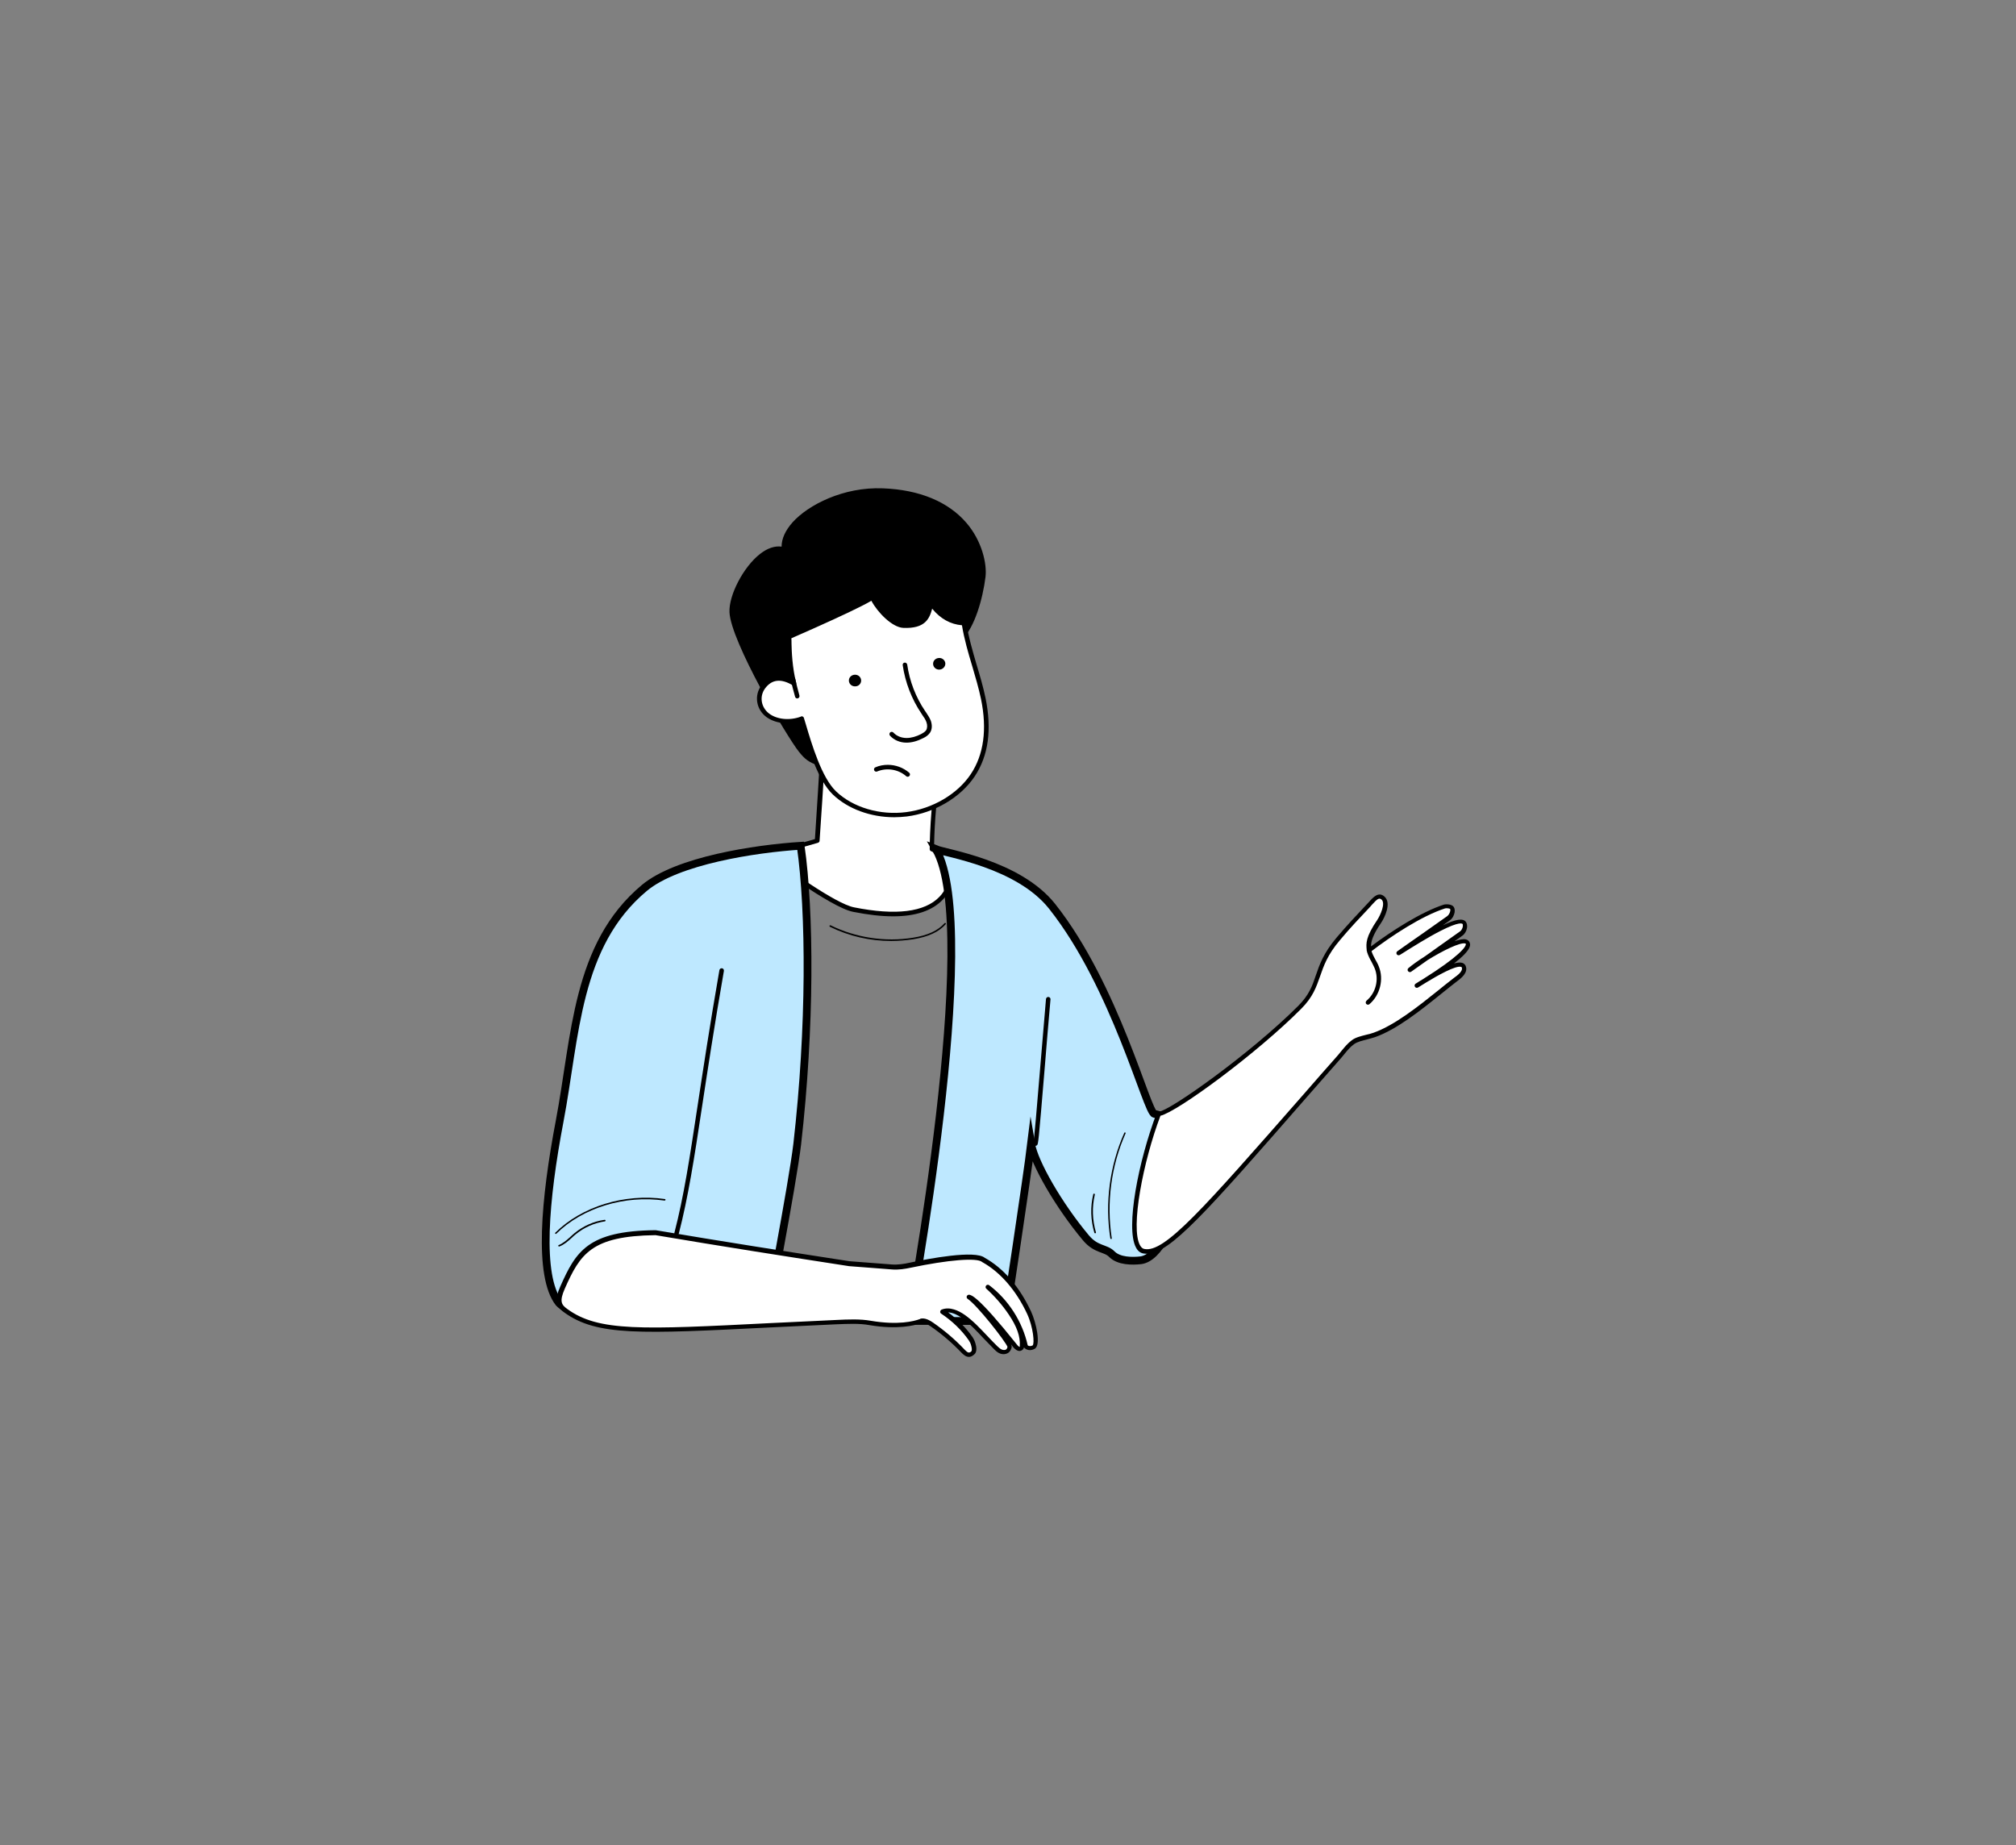 <svg xmlns="http://www.w3.org/2000/svg" xmlns:xlink="http://www.w3.org/1999/xlink" version="1.1" id="Layer_1" x="0px" y="0px" viewBox="0 0 130 119" style="enable-background:new 0 0 130 119;" xml:space="preserve">
    <rect x="0" y="0" width="130" height="119" fill="#808080" stroke="none"/>
    <style type="text/css">
        .st0{fill:#FFFFFF;}
        .st1{fill:#FFFFFF;stroke:#000000;stroke-miterlimit:10;}
        .st2{fill:#FFFFFF;stroke:#000000;stroke-width:0.25;stroke-miterlimit:10;}
        .st3{stroke:#000000;stroke-width:0.25;stroke-miterlimit:10;}
        .st4{fill:#BEE8FF;stroke:#000000;stroke-width:0.25;stroke-miterlimit:10;}
        .st5{fill:#BEE8FF;}
        .st6{opacity:0.129;}
        .st7{fill:#BEE8FF;stroke:#000000;stroke-width:2;stroke-miterlimit:10;}
        .st8{fill:#BEE8FF;stroke:#000000;stroke-width:0.5;stroke-miterlimit:10;}
    </style>
    <g>
        <g>
            <path class="st0" d="M60.59,49.63c-0.5,2.14-0.5,5.12-0.5,5.12l1.26,0.51c0,0,1.19,4.89-6.31,3.39c-1.46-0.29-5.67-3.49-5.67-3.49    l3.33-0.95c0,0,0.32-4.85,0.45-7.25C54.9,47.77,58.49,48.97,60.59,49.63z"/>
            <path d="M57.59,59.09c-0.76,0-1.62-0.1-2.58-0.29c-1.47-0.29-5.56-3.39-5.73-3.52c-0.04-0.03-0.07-0.09-0.06-0.14    c0.01-0.05,0.05-0.1,0.1-0.11l3.23-0.92c0.05-0.71,0.32-4.96,0.44-7.15c0-0.05,0.03-0.09,0.07-0.12c0.04-0.02,0.09-0.03,0.14-0.01    c1.66,0.77,5.04,1.92,7.43,2.66c0.07,0.02,0.12,0.1,0.1,0.17c-0.44,1.88-0.49,4.46-0.5,4.99l1.17,0.47    c0.04,0.02,0.08,0.06,0.09,0.1c0.02,0.07,0.39,1.67-0.7,2.8C60.11,58.73,59.04,59.09,57.59,59.09z M49.69,55.22    c0.9,0.67,4.16,3.05,5.38,3.29c2.7,0.54,4.56,0.31,5.51-0.68c0.86-0.89,0.69-2.15,0.64-2.46l-1.18-0.48    c-0.06-0.02-0.09-0.08-0.09-0.14c0-0.03,0.01-2.9,0.48-5.02c-2.29-0.72-5.44-1.79-7.14-2.55c-0.13,2.44-0.43,6.99-0.44,7.04    c0,0.06-0.05,0.11-0.11,0.13L49.69,55.22z"/>
        </g>
        <g>
            <g>
                <g>
                    <path d="M56.92,31.65c-3.35-0.13-6.62,2.03-6.37,3.79c-1.6-0.47-3.44,2.6-3.37,4.04c0.08,1.85,3.68,7.94,4.45,8.91      c0.36,0.46,0.62,0.66,1.24,0.85c-0.04-0.51,0.45-0.83,0.46-1.35c0.01-0.63-0.84-1.73-0.17-1.71c3.17,0.08,2.77,0.8,8.79-5.07      c0.77-0.75,1.27-2.55,1.44-3.92C63.56,35.87,62.61,31.88,56.92,31.65z"/>
                    <path d="M52.88,49.39c-0.01,0-0.03,0-0.04-0.01c-0.68-0.2-0.95-0.44-1.32-0.9c-0.8-1-4.4-7.13-4.48-9      c-0.05-1.1,0.9-2.92,1.96-3.75c0.48-0.38,0.96-0.54,1.4-0.48c0-0.51,0.24-1.04,0.71-1.57c1.01-1.12,3.27-2.29,5.82-2.19      c2.37,0.09,4.23,0.87,5.4,2.24c0.99,1.16,1.32,2.62,1.22,3.47c-0.18,1.45-0.71,3.25-1.48,4c-5.43,5.28-5.72,5.27-7.99,5.15      c-0.27-0.01-0.57-0.03-0.9-0.04c-0.07,0-0.09,0.01-0.1,0.02c-0.05,0.08,0.09,0.43,0.17,0.65c0.12,0.31,0.25,0.63,0.25,0.9      c0,0.28-0.14,0.52-0.25,0.72c-0.11,0.2-0.22,0.39-0.21,0.61c0,0.05-0.02,0.1-0.05,0.13C52.94,49.38,52.91,49.39,52.88,49.39z       M50.22,35.54c-0.4,0-0.78,0.22-1.05,0.43c-1.07,0.84-1.88,2.6-1.84,3.51c0.08,1.81,3.64,7.84,4.42,8.83      c0.3,0.37,0.52,0.57,0.99,0.74c0.03-0.21,0.13-0.39,0.23-0.57c0.11-0.19,0.21-0.37,0.21-0.58c0-0.21-0.12-0.52-0.22-0.79      c-0.15-0.39-0.28-0.72-0.14-0.92c0.07-0.1,0.19-0.15,0.34-0.14c0.34,0.01,0.64,0.02,0.91,0.04c2.21,0.12,2.44,0.13,7.77-5.06      c0.72-0.7,1.22-2.43,1.4-3.83c0.07-0.57-0.08-1.99-1.15-3.25c-1.13-1.33-2.87-2.04-5.18-2.14c-2.46-0.1-4.63,1.02-5.6,2.09      c-0.47,0.53-0.69,1.06-0.62,1.53c0.01,0.05-0.01,0.1-0.05,0.13c-0.04,0.03-0.09,0.04-0.14,0.03      C50.42,35.55,50.32,35.54,50.22,35.54z"/>
                </g>
            </g>
            <g>
                <g>
                    <path class="st0" d="M62.15,40.17c-0.01-0.04-1.15,0.11-2.12-1.27c-0.19,0.73-0.29,1.49-1.78,1.42      c-0.73-0.03-1.79-1.22-2.06-1.93c0,0,1.59-0.38-5.32,2.65c0.01,0.14,0.02,0.28,0.02,0.41c0.01,0.49,0.04,1.56,0.31,2.6      c-0.91-0.56-1.57-0.35-2,0.24c-0.43,0.58-0.27,1.38,0.29,1.81c0.57,0.43,1.46,0.5,2.2,0.22c0.38,1.25,1.05,3.78,2.1,4.79      c1.12,1.07,2.91,1.6,4.65,1.38c1.74-0.22,3.38-1.19,4.27-2.52c1.01-1.51,1.02-3.31,0.68-4.95      C63.05,43.39,62.39,41.82,62.15,40.17z"/>
                    <path d="M57.66,52.7c-1.51,0-2.98-0.53-3.96-1.47c-0.97-0.93-1.6-3.03-2.02-4.43c-0.03-0.1-0.06-0.19-0.08-0.28      c-0.78,0.24-1.64,0.12-2.19-0.29c-0.65-0.49-0.79-1.38-0.32-2.02c0.47-0.64,1.14-0.79,1.9-0.43c-0.2-0.93-0.22-1.82-0.24-2.28      l0-0.03c0-0.12-0.01-0.25-0.02-0.41c0-0.06,0.03-0.12,0.09-0.14c3.69-1.62,4.87-2.23,5.24-2.46c0,0,0,0,0-0.01      c-0.01-0.04-0.01-0.08,0.01-0.12c0.02-0.04,0.05-0.06,0.1-0.07c0.18-0.04,0.29-0.01,0.33,0.1c0.02,0.06,0.03,0.11-0.06,0.2      c0.35,0.67,1.25,1.6,1.83,1.63c1.29,0.06,1.43-0.52,1.6-1.18l0.03-0.13c0.01-0.06,0.06-0.1,0.12-0.11      c0.06-0.01,0.11,0.01,0.15,0.06c0.52,0.74,1.17,1.14,1.94,1.19c0.07,0,0.19,0.01,0.2,0.13l0,0c0.14,0.92,0.41,1.84,0.67,2.73      c0.21,0.69,0.42,1.41,0.57,2.13c0.42,2.03,0.19,3.73-0.7,5.06c-0.91,1.36-2.59,2.35-4.37,2.58C58.2,52.68,57.93,52.7,57.66,52.7      z M51.7,46.19c0.02,0,0.04,0.01,0.07,0.02c0.04,0.02,0.06,0.05,0.07,0.09c0.04,0.13,0.08,0.27,0.13,0.43      c0.38,1.28,1.02,3.42,1.94,4.3c1.09,1.04,2.83,1.56,4.53,1.34c1.7-0.22,3.3-1.16,4.16-2.45c0.84-1.26,1.06-2.89,0.66-4.84      c-0.15-0.71-0.36-1.42-0.56-2.1c-0.26-0.86-0.52-1.75-0.67-2.66c-0.74-0.06-1.39-0.42-1.92-1.07c-0.17,0.64-0.45,1.3-1.86,1.24      c-0.71-0.03-1.66-0.99-2.06-1.75c-0.15,0.09-0.37,0.21-0.69,0.37c-0.89,0.45-2.39,1.14-4.47,2.05c0.01,0.12,0.01,0.22,0.01,0.32      l0,0.03c0.01,0.5,0.05,1.53,0.3,2.53c0.01,0.06-0.01,0.12-0.05,0.15c-0.05,0.04-0.11,0.04-0.16,0.01      c-0.76-0.46-1.36-0.4-1.8,0.2c-0.37,0.51-0.26,1.21,0.26,1.61c0.51,0.39,1.34,0.47,2.06,0.2C51.66,46.19,51.68,46.19,51.7,46.19      z M62.11,40.31L62.11,40.31L62.11,40.31z M62,40.19L62,40.19C62,40.19,62,40.19,62,40.19L62,40.19z"/>
                </g>
            </g>
            <g>
                <path d="M60.96,42.79c-0.01-0.21-0.19-0.37-0.41-0.36c-0.22,0.01-0.39,0.18-0.38,0.39c0.01,0.21,0.19,0.37,0.41,0.36     C60.79,43.17,60.96,43,60.96,42.79z"/>
            </g>
            <g>
                <path d="M55.53,43.87c-0.01-0.21-0.19-0.37-0.41-0.36c-0.22,0.01-0.39,0.18-0.38,0.39s0.19,0.37,0.41,0.36     C55.37,44.26,55.54,44.08,55.53,43.87z"/>
            </g>
            <g>
                <path d="M57.25,49.32c0.5,0,1,0.18,1.38,0.51c0.06,0.05,0.07,0.15,0.01,0.21c-0.05,0.06-0.15,0.07-0.21,0.01     c-0.5-0.44-1.25-0.56-1.87-0.3c-0.07,0.03-0.16,0-0.19-0.08c-0.03-0.07,0-0.16,0.08-0.19C56.7,49.37,56.98,49.32,57.25,49.32z"/>
            </g>
            <g>
                <path d="M58.46,47.89c0,0-0.01,0-0.01,0c-0.42,0-0.81-0.17-1.06-0.45c-0.05-0.06-0.05-0.15,0.01-0.21     c0.06-0.05,0.15-0.05,0.21,0.01c0.2,0.22,0.51,0.35,0.85,0.35c0.3,0,0.62-0.09,0.95-0.26c0.11-0.06,0.24-0.14,0.31-0.24     c0.08-0.13,0.09-0.33,0.02-0.52c-0.06-0.17-0.16-0.32-0.27-0.47l-0.05-0.08c-0.63-0.93-1.05-2.02-1.21-3.13     c-0.01-0.08,0.04-0.15,0.12-0.16c0.08-0.01,0.15,0.04,0.17,0.12c0.15,1.07,0.55,2.11,1.16,3.01l0.05,0.07     c0.11,0.17,0.23,0.34,0.31,0.54c0.1,0.29,0.09,0.57-0.05,0.78c-0.11,0.16-0.27,0.27-0.42,0.34     C59.16,47.79,58.8,47.89,58.46,47.89z"/>
            </g>
            <g>
                <path d="M51.41,45.04c-0.06,0-0.12-0.04-0.14-0.11c-0.13-0.45-0.18-0.69-0.29-1.12c-0.02-0.08,0.03-0.16,0.11-0.18     c0.08-0.02,0.16,0.03,0.18,0.11c0.1,0.43,0.16,0.67,0.28,1.11c0.02,0.08-0.02,0.16-0.1,0.18C51.44,45.03,51.42,45.04,51.41,45.04     z"/>
            </g>
        </g>
        <g>
            <path class="st8" d="M51.41,73.77c0.86-7.52,0.83-14.96,0.22-19.23c-2.94,0.19-7.96,0.95-10.08,2.72    c-4.41,3.68-4.42,9.56-5.46,15.03c-0.96,5.04-1.4,10-0.05,11.73c0.13,0.17,1.12,0.82,1.33,0.78c0.62-0.11,4.92-4.61,4.92-3.27    c0,2.7-0.34,3.79-0.34,3.79h7.43C49.38,85.32,51.11,76.33,51.41,73.77z"/>
        </g>
        <g>
            <path class="st8" d="M73.56,81.27c2.3-0.28,4.37-8.84,0.88-9.44c-0.48-0.08-2.51-8.24-6.6-13.39c-2.18-2.74-6.83-3.41-7.49-3.68    c3,5.19-1.74,30.42-1.74,30.42l6.21,0.01c0,0,1.41-9.29,1.67-11.43c0.2,1.21,1.77,3.96,3.54,6.07c0.66,0.78,1.25,0.63,1.66,1.04    C72.15,81.34,73.03,81.33,73.56,81.27z"/>
        </g>
        <g>
            <path d="M43.63,79.67c-0.01,0-0.02,0-0.04,0c-0.08-0.02-0.13-0.1-0.1-0.18c0.61-2.35,0.98-4.79,1.49-8.16    c0.35-2.29,0.78-5.15,1.41-8.77c0.01-0.08,0.09-0.13,0.17-0.12c0.08,0.01,0.13,0.09,0.12,0.17c-0.63,3.62-1.06,6.47-1.41,8.76    c-0.51,3.38-0.89,5.82-1.5,8.19C43.75,79.62,43.69,79.67,43.63,79.67z"/>
        </g>
        <g>
            <path d="M66.77,73.89c-0.04,0-0.08-0.02-0.11-0.05c-0.04-0.04-0.05-0.11-0.02-0.16c0.05-0.23,0.24-2.43,0.43-4.76    c0.12-1.45,0.26-3.09,0.38-4.5c0.01-0.08,0.08-0.14,0.16-0.13c0.08,0.01,0.14,0.08,0.13,0.16c-0.13,1.41-0.26,3.05-0.38,4.5    c-0.4,4.82-0.41,4.83-0.49,4.9C66.84,73.88,66.81,73.89,66.77,73.89z M66.68,73.64C66.68,73.64,66.68,73.64,66.68,73.64    C66.68,73.64,66.68,73.64,66.68,73.64z M66.68,73.63C66.68,73.63,66.68,73.64,66.68,73.63C66.68,73.64,66.68,73.63,66.68,73.63z"/>
        </g>
        <g>
            <path d="M35.84,79.57c-0.01,0-0.03,0-0.03-0.01c-0.02-0.02-0.02-0.05,0-0.07c1.7-1.69,4.47-2.54,7.06-2.17    c0.03,0,0.05,0.03,0.04,0.06c0,0.03-0.03,0.04-0.06,0.04c-2.56-0.37-5.3,0.47-6.98,2.14C35.87,79.56,35.85,79.57,35.84,79.57z"/>
        </g>
        <g>
            <path d="M36.05,80.38c-0.02,0-0.04-0.01-0.05-0.03c-0.01-0.02,0-0.05,0.03-0.06c0.29-0.12,0.54-0.34,0.77-0.55    c0.09-0.08,0.17-0.16,0.26-0.23c0.55-0.45,1.22-0.75,1.93-0.85c0.03,0,0.05,0.01,0.06,0.04c0,0.03-0.01,0.05-0.04,0.06    c-0.69,0.1-1.34,0.39-1.88,0.83c-0.09,0.07-0.18,0.15-0.26,0.23c-0.24,0.22-0.49,0.44-0.8,0.56    C36.07,80.38,36.06,80.38,36.05,80.38z"/>
        </g>
        <g>
            <path d="M57.47,60.68c-1.37,0-2.73-0.31-3.96-0.92c-0.02-0.01-0.03-0.04-0.02-0.07c0.01-0.02,0.04-0.03,0.07-0.02    c1.63,0.8,3.52,1.09,5.31,0.8c0.95-0.15,1.62-0.46,2.04-0.94c0.02-0.02,0.05-0.02,0.07,0c0.02,0.02,0.02,0.05,0,0.07    c-0.44,0.5-1.12,0.81-2.1,0.97C58.41,60.64,57.94,60.68,57.47,60.68z"/>
        </g>
        <g>
            <g>
                <path class="st0" d="M83.81,64.97c1.47-1.47,0.85-2.48,2.49-4.42c0.68-0.81,1.34-1.51,1.95-2.15c0.32-0.34,0.6-0.77,0.93-0.49     c0.39,0.33-0.04,1.22-0.23,1.51c-0.75,1.11-0.7,1.47-0.66,1.88c1.29-1,3.3-2.33,4.85-2.83c0.12-0.04,0.42-0.02,0.49,0.08     c0.1,0.14,0.01,0.51-0.22,0.67c-0.93,0.66-2.29,1.61-3.21,2.26c1.67-1.06,3.87-2.41,4.22-1.97c0.11,0.14,0.05,0.51-0.19,0.68     c-1,0.73-2.33,1.63-3.33,2.36c0.86-0.74,3.53-2.3,3.74-1.74c0.21,0.56-2.25,2.11-3.29,2.75c0.84-0.52,2.81-1.76,3.03-1.23     c0.17,0.39-0.42,0.75-0.62,0.91c-1.57,1.22-3.42,2.88-5.13,3.5c-0.41,0.15-1.03,0.21-1.38,0.47c-0.37,0.27-0.57,0.59-0.87,0.93     c-8.43,9.61-11.1,12.87-12.62,12.54c-1.28-0.27-0.33-5.47,0.97-8.86C75.42,71.85,80.7,68.08,83.81,64.97z"/>
                <path d="M73.96,80.85c-0.08,0-0.16-0.01-0.24-0.02c-0.2-0.04-0.36-0.17-0.47-0.39c-0.68-1.26,0.16-5.58,1.34-8.67     c0.02-0.06,0.08-0.1,0.14-0.09c0,0,0,0,0.01,0c0.61,0,5.84-3.68,8.97-6.81l0,0c0.71-0.71,0.91-1.29,1.14-1.97     c0.23-0.68,0.5-1.45,1.34-2.44c0.66-0.78,1.3-1.46,1.95-2.15c0.05-0.05,0.09-0.1,0.14-0.15c0.27-0.3,0.61-0.68,0.99-0.35     c0.49,0.42,0,1.39-0.21,1.7c-0.56,0.82-0.65,1.21-0.65,1.52c1.36-1.02,3.24-2.22,4.68-2.69c0.15-0.05,0.53-0.04,0.65,0.14     c0.06,0.08,0.08,0.21,0.06,0.35c-0.03,0.17-0.12,0.39-0.32,0.53c-0.14,0.1-0.29,0.2-0.44,0.31c0.86-0.41,1.3-0.46,1.48-0.23     c0.07,0.09,0.1,0.22,0.08,0.38c-0.03,0.21-0.14,0.4-0.29,0.51c-0.17,0.12-0.34,0.25-0.52,0.37c0.32-0.11,0.58-0.17,0.75-0.12     c0.14,0.04,0.2,0.13,0.23,0.2c0.05,0.14,0.16,0.44-1.01,1.35c0.22-0.06,0.4-0.08,0.53-0.04c0.1,0.03,0.18,0.1,0.22,0.19     c0.19,0.45-0.31,0.82-0.58,1.02c-0.03,0.02-0.06,0.04-0.08,0.06c-0.3,0.23-0.6,0.48-0.93,0.74c-1.33,1.07-2.84,2.28-4.25,2.78     c-0.15,0.05-0.31,0.09-0.49,0.14c-0.32,0.08-0.65,0.16-0.86,0.31c-0.25,0.18-0.42,0.39-0.61,0.62c-0.08,0.09-0.15,0.19-0.24,0.29     c-0.79,0.9-1.53,1.75-2.23,2.54C77.83,78.12,75.44,80.85,73.96,80.85z M74.83,71.95c-1.12,2.96-1.94,7.22-1.32,8.35     c0.08,0.14,0.17,0.22,0.28,0.24c1.29,0.27,3.73-2.51,10.26-9.96c0.69-0.79,1.43-1.64,2.23-2.54c0.08-0.09,0.16-0.19,0.23-0.28     c0.2-0.24,0.38-0.47,0.66-0.68c0.25-0.19,0.61-0.27,0.96-0.36c0.17-0.04,0.33-0.08,0.46-0.13c1.36-0.49,2.85-1.68,4.16-2.73     c0.32-0.26,0.63-0.51,0.93-0.74c0.02-0.02,0.06-0.04,0.09-0.07c0.21-0.15,0.59-0.43,0.49-0.67c0-0.01-0.01-0.02-0.04-0.03     c-0.34-0.11-1.53,0.56-2.28,1.02c-0.16,0.1-0.33,0.2-0.5,0.31c-0.07,0.04-0.16,0.02-0.2-0.05c-0.04-0.07-0.02-0.16,0.05-0.2     l0.02-0.01c0.15-0.1,0.3-0.19,0.45-0.28c2.3-1.44,2.82-2.11,2.76-2.28c0,0,0-0.01-0.03-0.02c-0.34-0.09-1.48,0.48-2.43,1.07     c-0.37,0.26-0.73,0.52-1.06,0.75c-0.06,0.05-0.15,0.03-0.2-0.03c-0.05-0.06-0.04-0.15,0.02-0.2c0.24-0.2,0.62-0.48,1.05-0.75     c0.21-0.15,0.42-0.29,0.62-0.44c0.57-0.4,1.16-0.82,1.66-1.18c0.11-0.08,0.16-0.21,0.18-0.32c0.01-0.09,0-0.14-0.02-0.16     c-0.02-0.02-0.19-0.18-1.44,0.46c-0.8,0.41-1.76,1.01-2.6,1.54c-0.07,0.04-0.16,0.02-0.2-0.04c-0.04-0.07-0.03-0.15,0.04-0.2     c0.46-0.33,1.04-0.73,1.61-1.13c0.57-0.4,1.14-0.8,1.6-1.13c0.11-0.08,0.18-0.23,0.2-0.34c0.01-0.08,0-0.12-0.01-0.13     c-0.04-0.03-0.25-0.06-0.33-0.03c-1.49,0.48-3.46,1.77-4.81,2.81c-0.04,0.03-0.1,0.04-0.15,0.02c-0.05-0.02-0.08-0.07-0.09-0.12     l0-0.04c-0.04-0.42-0.07-0.82,0.69-1.94c0.19-0.29,0.55-1.07,0.26-1.31c-0.15-0.12-0.27-0.03-0.59,0.32     c-0.05,0.05-0.09,0.11-0.14,0.16c-0.65,0.69-1.29,1.36-1.94,2.14c-0.81,0.95-1.05,1.66-1.29,2.35c-0.24,0.68-0.46,1.33-1.21,2.08     l0,0c0,0,0,0,0,0C81.08,67.9,75.94,71.69,74.83,71.95z"/>
            </g>
            <g>
                <path d="M88.21,64.79c-0.04,0-0.08-0.02-0.11-0.05c-0.05-0.06-0.04-0.15,0.02-0.21c0.6-0.5,0.82-1.38,0.52-2.1     c-0.06-0.14-0.13-0.27-0.2-0.41c-0.11-0.19-0.21-0.39-0.28-0.61c-0.02-0.08,0.02-0.16,0.1-0.18c0.08-0.02,0.16,0.02,0.18,0.1     c0.06,0.19,0.15,0.37,0.25,0.55c0.08,0.14,0.16,0.28,0.22,0.44c0.34,0.83,0.08,1.86-0.61,2.44     C88.27,64.78,88.24,64.79,88.21,64.79z"/>
            </g>
        </g>
        <g>
            <path d="M71.65,79.9c-0.02,0-0.04-0.02-0.05-0.04c-0.36-2.28-0.04-4.7,0.9-6.81c0.01-0.02,0.04-0.04,0.06-0.02    c0.02,0.01,0.04,0.04,0.02,0.06c-0.93,2.09-1.24,4.49-0.89,6.75C71.7,79.88,71.68,79.9,71.65,79.9    C71.65,79.9,71.65,79.9,71.65,79.9z"/>
        </g>
        <g>
            <path d="M70.62,79.53c-0.02,0-0.04-0.01-0.05-0.03c-0.24-0.81-0.27-1.67-0.07-2.49c0.01-0.03,0.03-0.04,0.06-0.04    c0.03,0.01,0.04,0.03,0.04,0.06c-0.19,0.81-0.16,1.65,0.07,2.44c0.01,0.03-0.01,0.05-0.03,0.06    C70.63,79.53,70.62,79.53,70.62,79.53z"/>
        </g>
        <g>
            <path class="st0" d="M42.25,79.49c4.14,0.7,8.32,1.35,12.5,2c0.38,0.02,2.27,0.18,2.74,0.21c0.4,0.03,0.79-0.03,1.18-0.11    c1.35-0.29,4.23-0.8,4.74-0.34c1.26,0.7,2.26,1.96,2.94,3.41c0.38,0.81,0.56,2.06,0.29,2.21c-0.17,0.09-0.39,0.1-0.52-0.07    c-0.33-1.51-1.21-2.89-2.43-3.83c0.56,0.5,1.05,1.08,1.47,1.7c0.42,0.63,0.78,1.36,0.74,2.11c0,0.06-0.01,0.12-0.05,0.17    c-0.1,0.1-0.27-0.01-0.36-0.12c-0.18-0.22-2.48-3.14-3.02-3.2c0.64,0.42,2.67,3.01,2.63,3.23c-0.02,0.1-0.06,0.21-0.15,0.27    c-0.11,0.09-0.28,0.09-0.41,0.03c-0.13-0.05-0.24-0.15-0.35-0.25c-0.69-0.67-1.29-1.45-2.08-2.01c-0.39-0.28-0.9-0.5-1.35-0.32    c0.71,0.47,1.34,1.06,1.82,1.76c0.08,0.11,0.13,0.23,0.17,0.36c0.06,0.19,0.11,0.46-0.06,0.58c-0.27,0.18-0.43,0.02-0.59-0.13    c-0.63-0.66-1.3-1.24-2.03-1.74c-0.23-0.15-0.5-0.31-0.76-0.22c-0.22,0.08-1.29,0.45-3.25,0.11c-0.67-0.12-1.34-0.09-2.22-0.05    c-11.52,0.53-15.03,0.99-17.41-0.74c-0.46-0.34-0.58-0.65-0.2-1.49C37.25,80.77,38,79.53,42.25,79.49z"/>
            <path d="M62.48,87.5c-0.2,0-0.34-0.14-0.45-0.24l-0.01-0.01c-0.65-0.68-1.31-1.24-2.01-1.72c-0.19-0.13-0.43-0.27-0.63-0.2    c-0.39,0.14-1.5,0.43-3.32,0.12c-0.67-0.12-1.37-0.08-2.18-0.05c-1.54,0.07-2.95,0.14-4.2,0.2c-8.38,0.42-11.2,0.56-13.3-0.97    c-0.57-0.41-0.63-0.82-0.25-1.67c1.01-2.28,1.79-3.58,6.12-3.63c0.01,0,0.02,0,0.03,0c4.19,0.71,8.41,1.37,12.49,2    c0.29,0.02,1.33,0.1,2.09,0.16c0.28,0.02,0.51,0.04,0.64,0.05c0.41,0.03,0.83-0.04,1.14-0.11c1.26-0.27,4.23-0.83,4.86-0.32    c1.22,0.68,2.25,1.88,2.99,3.47c0.32,0.69,0.66,2.16,0.23,2.4c-0.25,0.14-0.53,0.1-0.69-0.09c-0.01,0.05-0.04,0.1-0.08,0.14    c-0.06,0.06-0.13,0.09-0.22,0.09c-0.15-0.01-0.28-0.12-0.37-0.22c-0.01-0.02-0.04-0.05-0.08-0.1c-0.03-0.03-0.05-0.07-0.08-0.1    c0.03,0.07,0.04,0.12,0.04,0.16c-0.03,0.16-0.1,0.28-0.2,0.36c-0.15,0.11-0.36,0.14-0.56,0.06c-0.16-0.06-0.28-0.18-0.39-0.29    c-0.23-0.23-0.46-0.47-0.68-0.7c-0.43-0.46-0.87-0.93-1.38-1.3c-0.24-0.17-0.57-0.35-0.89-0.36c0.63,0.46,1.15,0.99,1.57,1.59    c0.08,0.12,0.15,0.26,0.19,0.41c0.04,0.14,0.16,0.55-0.11,0.74C62.67,87.47,62.57,87.5,62.48,87.5z M59.49,85.02    c0.25,0,0.49,0.14,0.68,0.27c0.72,0.5,1.4,1.07,2.05,1.76l0.01,0.01c0.17,0.16,0.24,0.21,0.39,0.1c0.03-0.02,0.09-0.1,0-0.41    c-0.03-0.12-0.09-0.23-0.15-0.32c-0.46-0.66-1.06-1.24-1.78-1.72c-0.05-0.03-0.07-0.08-0.06-0.14c0.01-0.05,0.04-0.1,0.09-0.12    c0.53-0.21,1.1,0.07,1.49,0.34c0.54,0.38,0.99,0.87,1.43,1.33c0.22,0.23,0.44,0.47,0.67,0.69c0.1,0.09,0.19,0.18,0.3,0.22    c0.08,0.03,0.2,0.04,0.27-0.01c0.04-0.03,0.07-0.09,0.09-0.16c-0.12-0.35-1.97-2.71-2.57-3.1c-0.06-0.04-0.08-0.11-0.06-0.17    c0.02-0.06,0.09-0.1,0.15-0.1c0.14,0.02,0.56,0.06,3.04,3.16c0.04,0.05,0.06,0.08,0.08,0.1c0.06,0.07,0.13,0.11,0.15,0.11    c0,0,0,0,0,0c-0.01,0,0-0.01,0-0.07c0.04-0.61-0.19-1.25-0.71-2.02c-0.41-0.61-0.9-1.17-1.45-1.67c-0.06-0.05-0.06-0.14-0.01-0.2    c0.05-0.06,0.14-0.07,0.2-0.02c1.24,0.94,2.14,2.35,2.48,3.87c0.08,0.08,0.22,0.06,0.32,0.01c0.13-0.12,0.04-1.17-0.35-2.02    c-0.7-1.51-1.73-2.7-2.88-3.34c-0.01-0.01-0.02-0.01-0.03-0.02c-0.33-0.29-2.18-0.14-4.61,0.37c-0.33,0.07-0.77,0.15-1.22,0.11    c-0.13-0.01-0.36-0.03-0.64-0.05c-0.72-0.06-1.82-0.14-2.09-0.16c0,0-0.01,0-0.01,0c-4.08-0.63-8.3-1.29-12.49-2    c-4.15,0.05-4.86,1.22-5.85,3.45c-0.36,0.82-0.22,1.04,0.16,1.31c2.01,1.47,4.81,1.33,13.12,0.91c1.25-0.06,2.66-0.13,4.2-0.2    c0.83-0.04,1.55-0.07,2.25,0.05c1.76,0.3,2.8,0.03,3.17-0.11C59.35,85.03,59.42,85.02,59.49,85.02z M64.96,86.86L64.96,86.86    L64.96,86.86z"/>
        </g>
    </g>
    </svg>